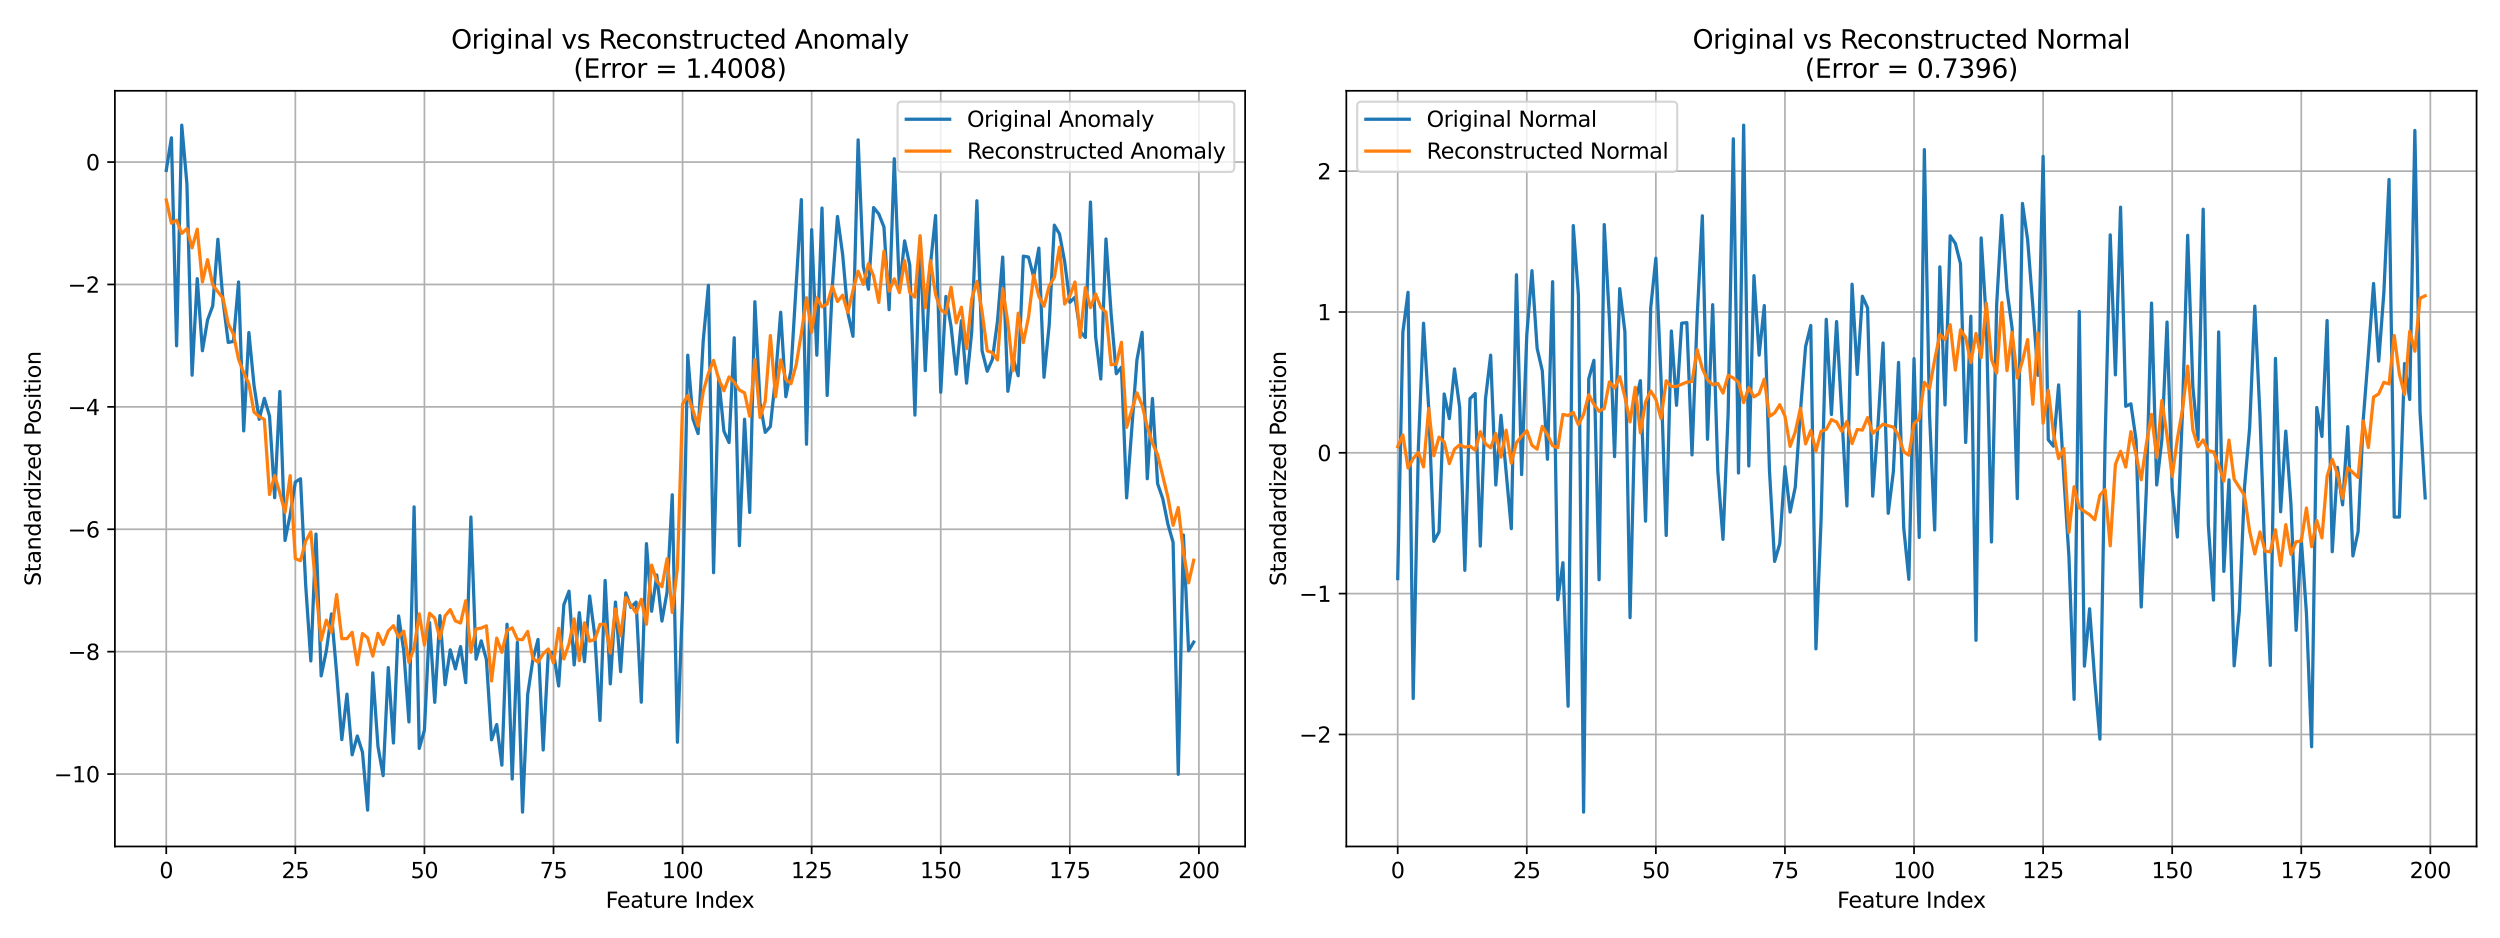 <?xml version="1.0" encoding="utf-8" standalone="no"?>
<!DOCTYPE svg PUBLIC "-//W3C//DTD SVG 1.1//EN"
  "http://www.w3.org/Graphics/SVG/1.1/DTD/svg11.dtd">
<svg xmlns:xlink="http://www.w3.org/1999/xlink" width="1152pt" height="432pt" viewBox="0 0 1152 432" xmlns="http://www.w3.org/2000/svg" version="1.1">
 <defs>
  <style type="text/css">*{stroke-linejoin: round; stroke-linecap: butt}</style>
 </defs>
 <g id="figure_1">
  <g id="patch_1">
   <path d="M 0 432 
L 1152 432 
L 1152 0 
L 0 0 
z
" style="fill: #ffffff"/>
  </g>
  <g id="axes_1">
   <g id="patch_2">
    <path d="M 52.94 390.04 
L 573.75 390.04 
L 573.75 41.856 
L 52.94 41.856 
z
" style="fill: #ffffff"/>
   </g>
   <g id="matplotlib.axis_1">
    <g id="xtick_1">
     <g id="line2d_1">
      <path d="M 76.613 390.04 
L 76.613 41.856 
" clip-path="url(#p66fc5c8a89)" style="fill: none; stroke: #b0b0b0; stroke-width: 0.8; stroke-linecap: square"/>
     </g>
     <g id="line2d_2">
      <defs>
       <path id="m7a950ebe7d" d="M 0 0 
L 0 3.5 
" style="stroke: #000000; stroke-width: 0.8"/>
      </defs>
      <g>
       <use xlink:href="#m7a950ebe7d" x="76.613" y="390.04" style="stroke: #000000; stroke-width: 0.8"/>
      </g>
     </g>
     <g id="text_1">
      <!-- 0 -->
      <g transform="translate(73.432 404.638) scale(0.1 -0.1)">
       <defs>
        <path id="DejaVuSans-30" d="M 2034 4250 
Q 1547 4250 1301 3770 
Q 1056 3291 1056 2328 
Q 1056 1369 1301 889 
Q 1547 409 2034 409 
Q 2525 409 2770 889 
Q 3016 1369 3016 2328 
Q 3016 3291 2770 3770 
Q 2525 4250 2034 4250 
z
M 2034 4750 
Q 2819 4750 3233 4129 
Q 3647 3509 3647 2328 
Q 3647 1150 3233 529 
Q 2819 -91 2034 -91 
Q 1250 -91 836 529 
Q 422 1150 422 2328 
Q 422 3509 836 4129 
Q 1250 4750 2034 4750 
z
" transform="scale(0.016)"/>
       </defs>
       <use xlink:href="#DejaVuSans-30"/>
      </g>
     </g>
    </g>
    <g id="xtick_2">
     <g id="line2d_3">
      <path d="M 136.094 390.04 
L 136.094 41.856 
" clip-path="url(#p66fc5c8a89)" style="fill: none; stroke: #b0b0b0; stroke-width: 0.8; stroke-linecap: square"/>
     </g>
     <g id="line2d_4">
      <g>
       <use xlink:href="#m7a950ebe7d" x="136.094" y="390.04" style="stroke: #000000; stroke-width: 0.8"/>
      </g>
     </g>
     <g id="text_2">
      <!-- 25 -->
      <g transform="translate(129.731 404.638) scale(0.1 -0.1)">
       <defs>
        <path id="DejaVuSans-32" d="M 1228 531 
L 3431 531 
L 3431 0 
L 469 0 
L 469 531 
Q 828 903 1448 1529 
Q 2069 2156 2228 2338 
Q 2531 2678 2651 2914 
Q 2772 3150 2772 3378 
Q 2772 3750 2511 3984 
Q 2250 4219 1831 4219 
Q 1534 4219 1204 4116 
Q 875 4013 500 3803 
L 500 4441 
Q 881 4594 1212 4672 
Q 1544 4750 1819 4750 
Q 2544 4750 2975 4387 
Q 3406 4025 3406 3419 
Q 3406 3131 3298 2873 
Q 3191 2616 2906 2266 
Q 2828 2175 2409 1742 
Q 1991 1309 1228 531 
z
" transform="scale(0.016)"/>
        <path id="DejaVuSans-35" d="M 691 4666 
L 3169 4666 
L 3169 4134 
L 1269 4134 
L 1269 2991 
Q 1406 3038 1543 3061 
Q 1681 3084 1819 3084 
Q 2600 3084 3056 2656 
Q 3513 2228 3513 1497 
Q 3513 744 3044 326 
Q 2575 -91 1722 -91 
Q 1428 -91 1123 -41 
Q 819 9 494 109 
L 494 744 
Q 775 591 1075 516 
Q 1375 441 1709 441 
Q 2250 441 2565 725 
Q 2881 1009 2881 1497 
Q 2881 1984 2565 2268 
Q 2250 2553 1709 2553 
Q 1456 2553 1204 2497 
Q 953 2441 691 2322 
L 691 4666 
z
" transform="scale(0.016)"/>
       </defs>
       <use xlink:href="#DejaVuSans-32"/>
       <use xlink:href="#DejaVuSans-35" x="63.623"/>
      </g>
     </g>
    </g>
    <g id="xtick_3">
     <g id="line2d_5">
      <path d="M 195.574 390.04 
L 195.574 41.856 
" clip-path="url(#p66fc5c8a89)" style="fill: none; stroke: #b0b0b0; stroke-width: 0.8; stroke-linecap: square"/>
     </g>
     <g id="line2d_6">
      <g>
       <use xlink:href="#m7a950ebe7d" x="195.574" y="390.04" style="stroke: #000000; stroke-width: 0.8"/>
      </g>
     </g>
     <g id="text_3">
      <!-- 50 -->
      <g transform="translate(189.211 404.638) scale(0.1 -0.1)">
       <use xlink:href="#DejaVuSans-35"/>
       <use xlink:href="#DejaVuSans-30" x="63.623"/>
      </g>
     </g>
    </g>
    <g id="xtick_4">
     <g id="line2d_7">
      <path d="M 255.054 390.04 
L 255.054 41.856 
" clip-path="url(#p66fc5c8a89)" style="fill: none; stroke: #b0b0b0; stroke-width: 0.8; stroke-linecap: square"/>
     </g>
     <g id="line2d_8">
      <g>
       <use xlink:href="#m7a950ebe7d" x="255.054" y="390.04" style="stroke: #000000; stroke-width: 0.8"/>
      </g>
     </g>
     <g id="text_4">
      <!-- 75 -->
      <g transform="translate(248.692 404.638) scale(0.1 -0.1)">
       <defs>
        <path id="DejaVuSans-37" d="M 525 4666 
L 3525 4666 
L 3525 4397 
L 1831 0 
L 1172 0 
L 2766 4134 
L 525 4134 
L 525 4666 
z
" transform="scale(0.016)"/>
       </defs>
       <use xlink:href="#DejaVuSans-37"/>
       <use xlink:href="#DejaVuSans-35" x="63.623"/>
      </g>
     </g>
    </g>
    <g id="xtick_5">
     <g id="line2d_9">
      <path d="M 314.535 390.04 
L 314.535 41.856 
" clip-path="url(#p66fc5c8a89)" style="fill: none; stroke: #b0b0b0; stroke-width: 0.8; stroke-linecap: square"/>
     </g>
     <g id="line2d_10">
      <g>
       <use xlink:href="#m7a950ebe7d" x="314.535" y="390.04" style="stroke: #000000; stroke-width: 0.8"/>
      </g>
     </g>
     <g id="text_5">
      <!-- 100 -->
      <g transform="translate(304.991 404.638) scale(0.1 -0.1)">
       <defs>
        <path id="DejaVuSans-31" d="M 794 531 
L 1825 531 
L 1825 4091 
L 703 3866 
L 703 4441 
L 1819 4666 
L 2450 4666 
L 2450 531 
L 3481 531 
L 3481 0 
L 794 0 
L 794 531 
z
" transform="scale(0.016)"/>
       </defs>
       <use xlink:href="#DejaVuSans-31"/>
       <use xlink:href="#DejaVuSans-30" x="63.623"/>
       <use xlink:href="#DejaVuSans-30" x="127.246"/>
      </g>
     </g>
    </g>
    <g id="xtick_6">
     <g id="line2d_11">
      <path d="M 374.015 390.04 
L 374.015 41.856 
" clip-path="url(#p66fc5c8a89)" style="fill: none; stroke: #b0b0b0; stroke-width: 0.8; stroke-linecap: square"/>
     </g>
     <g id="line2d_12">
      <g>
       <use xlink:href="#m7a950ebe7d" x="374.015" y="390.04" style="stroke: #000000; stroke-width: 0.8"/>
      </g>
     </g>
     <g id="text_6">
      <!-- 125 -->
      <g transform="translate(364.471 404.638) scale(0.1 -0.1)">
       <use xlink:href="#DejaVuSans-31"/>
       <use xlink:href="#DejaVuSans-32" x="63.623"/>
       <use xlink:href="#DejaVuSans-35" x="127.246"/>
      </g>
     </g>
    </g>
    <g id="xtick_7">
     <g id="line2d_13">
      <path d="M 433.495 390.04 
L 433.495 41.856 
" clip-path="url(#p66fc5c8a89)" style="fill: none; stroke: #b0b0b0; stroke-width: 0.8; stroke-linecap: square"/>
     </g>
     <g id="line2d_14">
      <g>
       <use xlink:href="#m7a950ebe7d" x="433.495" y="390.04" style="stroke: #000000; stroke-width: 0.8"/>
      </g>
     </g>
     <g id="text_7">
      <!-- 150 -->
      <g transform="translate(423.952 404.638) scale(0.1 -0.1)">
       <use xlink:href="#DejaVuSans-31"/>
       <use xlink:href="#DejaVuSans-35" x="63.623"/>
       <use xlink:href="#DejaVuSans-30" x="127.246"/>
      </g>
     </g>
    </g>
    <g id="xtick_8">
     <g id="line2d_15">
      <path d="M 492.976 390.04 
L 492.976 41.856 
" clip-path="url(#p66fc5c8a89)" style="fill: none; stroke: #b0b0b0; stroke-width: 0.8; stroke-linecap: square"/>
     </g>
     <g id="line2d_16">
      <g>
       <use xlink:href="#m7a950ebe7d" x="492.976" y="390.04" style="stroke: #000000; stroke-width: 0.8"/>
      </g>
     </g>
     <g id="text_8">
      <!-- 175 -->
      <g transform="translate(483.432 404.638) scale(0.1 -0.1)">
       <use xlink:href="#DejaVuSans-31"/>
       <use xlink:href="#DejaVuSans-37" x="63.623"/>
       <use xlink:href="#DejaVuSans-35" x="127.246"/>
      </g>
     </g>
    </g>
    <g id="xtick_9">
     <g id="line2d_17">
      <path d="M 552.456 390.04 
L 552.456 41.856 
" clip-path="url(#p66fc5c8a89)" style="fill: none; stroke: #b0b0b0; stroke-width: 0.8; stroke-linecap: square"/>
     </g>
     <g id="line2d_18">
      <g>
       <use xlink:href="#m7a950ebe7d" x="552.456" y="390.04" style="stroke: #000000; stroke-width: 0.8"/>
      </g>
     </g>
     <g id="text_9">
      <!-- 200 -->
      <g transform="translate(542.912 404.638) scale(0.1 -0.1)">
       <use xlink:href="#DejaVuSans-32"/>
       <use xlink:href="#DejaVuSans-30" x="63.623"/>
       <use xlink:href="#DejaVuSans-30" x="127.246"/>
      </g>
     </g>
    </g>
    <g id="text_10">
     <!-- Feature Index -->
     <g transform="translate(279.1 418.317) scale(0.1 -0.1)">
      <defs>
       <path id="DejaVuSans-46" d="M 628 4666 
L 3309 4666 
L 3309 4134 
L 1259 4134 
L 1259 2759 
L 3109 2759 
L 3109 2228 
L 1259 2228 
L 1259 0 
L 628 0 
L 628 4666 
z
" transform="scale(0.016)"/>
       <path id="DejaVuSans-65" d="M 3597 1894 
L 3597 1613 
L 953 1613 
Q 991 1019 1311 708 
Q 1631 397 2203 397 
Q 2534 397 2845 478 
Q 3156 559 3463 722 
L 3463 178 
Q 3153 47 2828 -22 
Q 2503 -91 2169 -91 
Q 1331 -91 842 396 
Q 353 884 353 1716 
Q 353 2575 817 3079 
Q 1281 3584 2069 3584 
Q 2775 3584 3186 3129 
Q 3597 2675 3597 1894 
z
M 3022 2063 
Q 3016 2534 2758 2815 
Q 2500 3097 2075 3097 
Q 1594 3097 1305 2825 
Q 1016 2553 972 2059 
L 3022 2063 
z
" transform="scale(0.016)"/>
       <path id="DejaVuSans-61" d="M 2194 1759 
Q 1497 1759 1228 1600 
Q 959 1441 959 1056 
Q 959 750 1161 570 
Q 1363 391 1709 391 
Q 2188 391 2477 730 
Q 2766 1069 2766 1631 
L 2766 1759 
L 2194 1759 
z
M 3341 1997 
L 3341 0 
L 2766 0 
L 2766 531 
Q 2569 213 2275 61 
Q 1981 -91 1556 -91 
Q 1019 -91 701 211 
Q 384 513 384 1019 
Q 384 1609 779 1909 
Q 1175 2209 1959 2209 
L 2766 2209 
L 2766 2266 
Q 2766 2663 2505 2880 
Q 2244 3097 1772 3097 
Q 1472 3097 1187 3025 
Q 903 2953 641 2809 
L 641 3341 
Q 956 3463 1253 3523 
Q 1550 3584 1831 3584 
Q 2591 3584 2966 3190 
Q 3341 2797 3341 1997 
z
" transform="scale(0.016)"/>
       <path id="DejaVuSans-74" d="M 1172 4494 
L 1172 3500 
L 2356 3500 
L 2356 3053 
L 1172 3053 
L 1172 1153 
Q 1172 725 1289 603 
Q 1406 481 1766 481 
L 2356 481 
L 2356 0 
L 1766 0 
Q 1100 0 847 248 
Q 594 497 594 1153 
L 594 3053 
L 172 3053 
L 172 3500 
L 594 3500 
L 594 4494 
L 1172 4494 
z
" transform="scale(0.016)"/>
       <path id="DejaVuSans-75" d="M 544 1381 
L 544 3500 
L 1119 3500 
L 1119 1403 
Q 1119 906 1312 657 
Q 1506 409 1894 409 
Q 2359 409 2629 706 
Q 2900 1003 2900 1516 
L 2900 3500 
L 3475 3500 
L 3475 0 
L 2900 0 
L 2900 538 
Q 2691 219 2414 64 
Q 2138 -91 1772 -91 
Q 1169 -91 856 284 
Q 544 659 544 1381 
z
M 1991 3584 
L 1991 3584 
z
" transform="scale(0.016)"/>
       <path id="DejaVuSans-72" d="M 2631 2963 
Q 2534 3019 2420 3045 
Q 2306 3072 2169 3072 
Q 1681 3072 1420 2755 
Q 1159 2438 1159 1844 
L 1159 0 
L 581 0 
L 581 3500 
L 1159 3500 
L 1159 2956 
Q 1341 3275 1631 3429 
Q 1922 3584 2338 3584 
Q 2397 3584 2469 3576 
Q 2541 3569 2628 3553 
L 2631 2963 
z
" transform="scale(0.016)"/>
       <path id="DejaVuSans-20" transform="scale(0.016)"/>
       <path id="DejaVuSans-49" d="M 628 4666 
L 1259 4666 
L 1259 0 
L 628 0 
L 628 4666 
z
" transform="scale(0.016)"/>
       <path id="DejaVuSans-6e" d="M 3513 2113 
L 3513 0 
L 2938 0 
L 2938 2094 
Q 2938 2591 2744 2837 
Q 2550 3084 2163 3084 
Q 1697 3084 1428 2787 
Q 1159 2491 1159 1978 
L 1159 0 
L 581 0 
L 581 3500 
L 1159 3500 
L 1159 2956 
Q 1366 3272 1645 3428 
Q 1925 3584 2291 3584 
Q 2894 3584 3203 3211 
Q 3513 2838 3513 2113 
z
" transform="scale(0.016)"/>
       <path id="DejaVuSans-64" d="M 2906 2969 
L 2906 4863 
L 3481 4863 
L 3481 0 
L 2906 0 
L 2906 525 
Q 2725 213 2448 61 
Q 2172 -91 1784 -91 
Q 1150 -91 751 415 
Q 353 922 353 1747 
Q 353 2572 751 3078 
Q 1150 3584 1784 3584 
Q 2172 3584 2448 3432 
Q 2725 3281 2906 2969 
z
M 947 1747 
Q 947 1113 1208 752 
Q 1469 391 1925 391 
Q 2381 391 2643 752 
Q 2906 1113 2906 1747 
Q 2906 2381 2643 2742 
Q 2381 3103 1925 3103 
Q 1469 3103 1208 2742 
Q 947 2381 947 1747 
z
" transform="scale(0.016)"/>
       <path id="DejaVuSans-78" d="M 3513 3500 
L 2247 1797 
L 3578 0 
L 2900 0 
L 1881 1375 
L 863 0 
L 184 0 
L 1544 1831 
L 300 3500 
L 978 3500 
L 1906 2253 
L 2834 3500 
L 3513 3500 
z
" transform="scale(0.016)"/>
      </defs>
      <use xlink:href="#DejaVuSans-46"/>
      <use xlink:href="#DejaVuSans-65" x="52.02"/>
      <use xlink:href="#DejaVuSans-61" x="113.543"/>
      <use xlink:href="#DejaVuSans-74" x="174.822"/>
      <use xlink:href="#DejaVuSans-75" x="214.031"/>
      <use xlink:href="#DejaVuSans-72" x="277.41"/>
      <use xlink:href="#DejaVuSans-65" x="316.273"/>
      <use xlink:href="#DejaVuSans-20" x="377.797"/>
      <use xlink:href="#DejaVuSans-49" x="409.584"/>
      <use xlink:href="#DejaVuSans-6e" x="439.076"/>
      <use xlink:href="#DejaVuSans-64" x="502.455"/>
      <use xlink:href="#DejaVuSans-65" x="565.932"/>
      <use xlink:href="#DejaVuSans-78" x="625.705"/>
     </g>
    </g>
   </g>
   <g id="matplotlib.axis_2">
    <g id="ytick_1">
     <g id="line2d_19">
      <path d="M 52.94 356.683 
L 573.75 356.683 
" clip-path="url(#p66fc5c8a89)" style="fill: none; stroke: #b0b0b0; stroke-width: 0.8; stroke-linecap: square"/>
     </g>
     <g id="line2d_20">
      <defs>
       <path id="mbcc2f56548" d="M 0 0 
L -3.5 0 
" style="stroke: #000000; stroke-width: 0.8"/>
      </defs>
      <g>
       <use xlink:href="#mbcc2f56548" x="52.94" y="356.683" style="stroke: #000000; stroke-width: 0.8"/>
      </g>
     </g>
     <g id="text_11">
      <!-- −10 -->
      <g transform="translate(24.835 360.482) scale(0.1 -0.1)">
       <defs>
        <path id="DejaVuSans-2212" d="M 678 2272 
L 4684 2272 
L 4684 1741 
L 678 1741 
L 678 2272 
z
" transform="scale(0.016)"/>
       </defs>
       <use xlink:href="#DejaVuSans-2212"/>
       <use xlink:href="#DejaVuSans-31" x="83.789"/>
       <use xlink:href="#DejaVuSans-30" x="147.412"/>
      </g>
     </g>
    </g>
    <g id="ytick_2">
     <g id="line2d_21">
      <path d="M 52.94 300.282 
L 573.75 300.282 
" clip-path="url(#p66fc5c8a89)" style="fill: none; stroke: #b0b0b0; stroke-width: 0.8; stroke-linecap: square"/>
     </g>
     <g id="line2d_22">
      <g>
       <use xlink:href="#mbcc2f56548" x="52.94" y="300.282" style="stroke: #000000; stroke-width: 0.8"/>
      </g>
     </g>
     <g id="text_12">
      <!-- −8 -->
      <g transform="translate(31.198 304.081) scale(0.1 -0.1)">
       <defs>
        <path id="DejaVuSans-38" d="M 2034 2216 
Q 1584 2216 1326 1975 
Q 1069 1734 1069 1313 
Q 1069 891 1326 650 
Q 1584 409 2034 409 
Q 2484 409 2743 651 
Q 3003 894 3003 1313 
Q 3003 1734 2745 1975 
Q 2488 2216 2034 2216 
z
M 1403 2484 
Q 997 2584 770 2862 
Q 544 3141 544 3541 
Q 544 4100 942 4425 
Q 1341 4750 2034 4750 
Q 2731 4750 3128 4425 
Q 3525 4100 3525 3541 
Q 3525 3141 3298 2862 
Q 3072 2584 2669 2484 
Q 3125 2378 3379 2068 
Q 3634 1759 3634 1313 
Q 3634 634 3220 271 
Q 2806 -91 2034 -91 
Q 1263 -91 848 271 
Q 434 634 434 1313 
Q 434 1759 690 2068 
Q 947 2378 1403 2484 
z
M 1172 3481 
Q 1172 3119 1398 2916 
Q 1625 2713 2034 2713 
Q 2441 2713 2670 2916 
Q 2900 3119 2900 3481 
Q 2900 3844 2670 4047 
Q 2441 4250 2034 4250 
Q 1625 4250 1398 4047 
Q 1172 3844 1172 3481 
z
" transform="scale(0.016)"/>
       </defs>
       <use xlink:href="#DejaVuSans-2212"/>
       <use xlink:href="#DejaVuSans-38" x="83.789"/>
      </g>
     </g>
    </g>
    <g id="ytick_3">
     <g id="line2d_23">
      <path d="M 52.94 243.881 
L 573.75 243.881 
" clip-path="url(#p66fc5c8a89)" style="fill: none; stroke: #b0b0b0; stroke-width: 0.8; stroke-linecap: square"/>
     </g>
     <g id="line2d_24">
      <g>
       <use xlink:href="#mbcc2f56548" x="52.94" y="243.881" style="stroke: #000000; stroke-width: 0.8"/>
      </g>
     </g>
     <g id="text_13">
      <!-- −6 -->
      <g transform="translate(31.198 247.68) scale(0.1 -0.1)">
       <defs>
        <path id="DejaVuSans-36" d="M 2113 2584 
Q 1688 2584 1439 2293 
Q 1191 2003 1191 1497 
Q 1191 994 1439 701 
Q 1688 409 2113 409 
Q 2538 409 2786 701 
Q 3034 994 3034 1497 
Q 3034 2003 2786 2293 
Q 2538 2584 2113 2584 
z
M 3366 4563 
L 3366 3988 
Q 3128 4100 2886 4159 
Q 2644 4219 2406 4219 
Q 1781 4219 1451 3797 
Q 1122 3375 1075 2522 
Q 1259 2794 1537 2939 
Q 1816 3084 2150 3084 
Q 2853 3084 3261 2657 
Q 3669 2231 3669 1497 
Q 3669 778 3244 343 
Q 2819 -91 2113 -91 
Q 1303 -91 875 529 
Q 447 1150 447 2328 
Q 447 3434 972 4092 
Q 1497 4750 2381 4750 
Q 2619 4750 2861 4703 
Q 3103 4656 3366 4563 
z
" transform="scale(0.016)"/>
       </defs>
       <use xlink:href="#DejaVuSans-2212"/>
       <use xlink:href="#DejaVuSans-36" x="83.789"/>
      </g>
     </g>
    </g>
    <g id="ytick_4">
     <g id="line2d_25">
      <path d="M 52.94 187.479 
L 573.75 187.479 
" clip-path="url(#p66fc5c8a89)" style="fill: none; stroke: #b0b0b0; stroke-width: 0.8; stroke-linecap: square"/>
     </g>
     <g id="line2d_26">
      <g>
       <use xlink:href="#mbcc2f56548" x="52.94" y="187.479" style="stroke: #000000; stroke-width: 0.8"/>
      </g>
     </g>
     <g id="text_14">
      <!-- −4 -->
      <g transform="translate(31.198 191.278) scale(0.1 -0.1)">
       <defs>
        <path id="DejaVuSans-34" d="M 2419 4116 
L 825 1625 
L 2419 1625 
L 2419 4116 
z
M 2253 4666 
L 3047 4666 
L 3047 1625 
L 3713 1625 
L 3713 1100 
L 3047 1100 
L 3047 0 
L 2419 0 
L 2419 1100 
L 313 1100 
L 313 1709 
L 2253 4666 
z
" transform="scale(0.016)"/>
       </defs>
       <use xlink:href="#DejaVuSans-2212"/>
       <use xlink:href="#DejaVuSans-34" x="83.789"/>
      </g>
     </g>
    </g>
    <g id="ytick_5">
     <g id="line2d_27">
      <path d="M 52.94 131.078 
L 573.75 131.078 
" clip-path="url(#p66fc5c8a89)" style="fill: none; stroke: #b0b0b0; stroke-width: 0.8; stroke-linecap: square"/>
     </g>
     <g id="line2d_28">
      <g>
       <use xlink:href="#mbcc2f56548" x="52.94" y="131.078" style="stroke: #000000; stroke-width: 0.8"/>
      </g>
     </g>
     <g id="text_15">
      <!-- −2 -->
      <g transform="translate(31.198 134.877) scale(0.1 -0.1)">
       <use xlink:href="#DejaVuSans-2212"/>
       <use xlink:href="#DejaVuSans-32" x="83.789"/>
      </g>
     </g>
    </g>
    <g id="ytick_6">
     <g id="line2d_29">
      <path d="M 52.94 74.676 
L 573.75 74.676 
" clip-path="url(#p66fc5c8a89)" style="fill: none; stroke: #b0b0b0; stroke-width: 0.8; stroke-linecap: square"/>
     </g>
     <g id="line2d_30">
      <g>
       <use xlink:href="#mbcc2f56548" x="52.94" y="74.676" style="stroke: #000000; stroke-width: 0.8"/>
      </g>
     </g>
     <g id="text_16">
      <!-- 0 -->
      <g transform="translate(39.578 78.476) scale(0.1 -0.1)">
       <use xlink:href="#DejaVuSans-30"/>
      </g>
     </g>
    </g>
    <g id="text_17">
     <!-- Standardized Position -->
     <g transform="translate(18.756 270.013) rotate(-90) scale(0.1 -0.1)">
      <defs>
       <path id="DejaVuSans-53" d="M 3425 4513 
L 3425 3897 
Q 3066 4069 2747 4153 
Q 2428 4238 2131 4238 
Q 1616 4238 1336 4038 
Q 1056 3838 1056 3469 
Q 1056 3159 1242 3001 
Q 1428 2844 1947 2747 
L 2328 2669 
Q 3034 2534 3370 2195 
Q 3706 1856 3706 1288 
Q 3706 609 3251 259 
Q 2797 -91 1919 -91 
Q 1588 -91 1214 -16 
Q 841 59 441 206 
L 441 856 
Q 825 641 1194 531 
Q 1563 422 1919 422 
Q 2459 422 2753 634 
Q 3047 847 3047 1241 
Q 3047 1584 2836 1778 
Q 2625 1972 2144 2069 
L 1759 2144 
Q 1053 2284 737 2584 
Q 422 2884 422 3419 
Q 422 4038 858 4394 
Q 1294 4750 2059 4750 
Q 2388 4750 2728 4690 
Q 3069 4631 3425 4513 
z
" transform="scale(0.016)"/>
       <path id="DejaVuSans-69" d="M 603 3500 
L 1178 3500 
L 1178 0 
L 603 0 
L 603 3500 
z
M 603 4863 
L 1178 4863 
L 1178 4134 
L 603 4134 
L 603 4863 
z
" transform="scale(0.016)"/>
       <path id="DejaVuSans-7a" d="M 353 3500 
L 3084 3500 
L 3084 2975 
L 922 459 
L 3084 459 
L 3084 0 
L 275 0 
L 275 525 
L 2438 3041 
L 353 3041 
L 353 3500 
z
" transform="scale(0.016)"/>
       <path id="DejaVuSans-50" d="M 1259 4147 
L 1259 2394 
L 2053 2394 
Q 2494 2394 2734 2622 
Q 2975 2850 2975 3272 
Q 2975 3691 2734 3919 
Q 2494 4147 2053 4147 
L 1259 4147 
z
M 628 4666 
L 2053 4666 
Q 2838 4666 3239 4311 
Q 3641 3956 3641 3272 
Q 3641 2581 3239 2228 
Q 2838 1875 2053 1875 
L 1259 1875 
L 1259 0 
L 628 0 
L 628 4666 
z
" transform="scale(0.016)"/>
       <path id="DejaVuSans-6f" d="M 1959 3097 
Q 1497 3097 1228 2736 
Q 959 2375 959 1747 
Q 959 1119 1226 758 
Q 1494 397 1959 397 
Q 2419 397 2687 759 
Q 2956 1122 2956 1747 
Q 2956 2369 2687 2733 
Q 2419 3097 1959 3097 
z
M 1959 3584 
Q 2709 3584 3137 3096 
Q 3566 2609 3566 1747 
Q 3566 888 3137 398 
Q 2709 -91 1959 -91 
Q 1206 -91 779 398 
Q 353 888 353 1747 
Q 353 2609 779 3096 
Q 1206 3584 1959 3584 
z
" transform="scale(0.016)"/>
       <path id="DejaVuSans-73" d="M 2834 3397 
L 2834 2853 
Q 2591 2978 2328 3040 
Q 2066 3103 1784 3103 
Q 1356 3103 1142 2972 
Q 928 2841 928 2578 
Q 928 2378 1081 2264 
Q 1234 2150 1697 2047 
L 1894 2003 
Q 2506 1872 2764 1633 
Q 3022 1394 3022 966 
Q 3022 478 2636 193 
Q 2250 -91 1575 -91 
Q 1294 -91 989 -36 
Q 684 19 347 128 
L 347 722 
Q 666 556 975 473 
Q 1284 391 1588 391 
Q 1994 391 2212 530 
Q 2431 669 2431 922 
Q 2431 1156 2273 1281 
Q 2116 1406 1581 1522 
L 1381 1569 
Q 847 1681 609 1914 
Q 372 2147 372 2553 
Q 372 3047 722 3315 
Q 1072 3584 1716 3584 
Q 2034 3584 2315 3537 
Q 2597 3491 2834 3397 
z
" transform="scale(0.016)"/>
      </defs>
      <use xlink:href="#DejaVuSans-53"/>
      <use xlink:href="#DejaVuSans-74" x="63.477"/>
      <use xlink:href="#DejaVuSans-61" x="102.686"/>
      <use xlink:href="#DejaVuSans-6e" x="163.965"/>
      <use xlink:href="#DejaVuSans-64" x="227.344"/>
      <use xlink:href="#DejaVuSans-61" x="290.82"/>
      <use xlink:href="#DejaVuSans-72" x="352.1"/>
      <use xlink:href="#DejaVuSans-64" x="391.463"/>
      <use xlink:href="#DejaVuSans-69" x="454.939"/>
      <use xlink:href="#DejaVuSans-7a" x="482.723"/>
      <use xlink:href="#DejaVuSans-65" x="535.213"/>
      <use xlink:href="#DejaVuSans-64" x="596.736"/>
      <use xlink:href="#DejaVuSans-20" x="660.213"/>
      <use xlink:href="#DejaVuSans-50" x="692"/>
      <use xlink:href="#DejaVuSans-6f" x="748.678"/>
      <use xlink:href="#DejaVuSans-73" x="809.859"/>
      <use xlink:href="#DejaVuSans-69" x="861.959"/>
      <use xlink:href="#DejaVuSans-74" x="889.742"/>
      <use xlink:href="#DejaVuSans-69" x="928.951"/>
      <use xlink:href="#DejaVuSans-6f" x="956.734"/>
      <use xlink:href="#DejaVuSans-6e" x="1017.916"/>
     </g>
    </g>
   </g>
   <g id="line2d_31">
    <path d="M 76.613 78.52 
L 78.992 63.511 
L 81.372 159.33 
L 83.751 57.683 
L 86.13 84.734 
L 88.509 172.884 
L 90.888 128.413 
L 93.268 161.621 
L 95.647 147.412 
L 98.026 140.951 
L 100.405 110.257 
L 102.785 138.804 
L 105.164 157.782 
L 107.543 157.325 
L 109.922 129.933 
L 112.301 198.56 
L 114.681 153.249 
L 117.06 177.618 
L 119.439 193.206 
L 121.818 183.569 
L 124.197 191.704 
L 126.577 229.341 
L 128.956 180.413 
L 131.335 249.051 
L 133.714 237.113 
L 136.094 222.113 
L 138.473 220.611 
L 140.852 269.519 
L 143.231 304.567 
L 145.61 246.107 
L 147.99 311.449 
L 150.369 299.952 
L 152.748 282.888 
L 155.127 310.341 
L 157.506 340.817 
L 159.886 319.854 
L 162.265 347.818 
L 164.644 339.149 
L 167.023 346.6 
L 169.403 373.318 
L 171.782 310.045 
L 174.161 343.917 
L 176.54 357.423 
L 178.919 307.609 
L 181.299 342.371 
L 183.678 283.816 
L 186.057 299.945 
L 188.436 332.668 
L 190.815 233.571 
L 193.195 344.87 
L 195.574 336.445 
L 197.953 286.887 
L 200.332 323.64 
L 202.712 283.684 
L 205.091 315.52 
L 207.47 299.44 
L 209.849 308.212 
L 212.228 297.944 
L 214.608 314.568 
L 216.987 238.248 
L 219.366 303.744 
L 221.745 295.304 
L 224.124 303.815 
L 226.504 340.904 
L 228.883 333.886 
L 231.262 352.577 
L 233.641 287.659 
L 236.021 358.96 
L 238.4 295.992 
L 240.779 374.213 
L 243.158 320.005 
L 245.537 304.025 
L 247.917 294.664 
L 250.296 345.612 
L 252.675 300.49 
L 255.054 300.657 
L 257.433 316.099 
L 259.813 278.701 
L 262.192 272.418 
L 264.571 306.388 
L 266.95 282.323 
L 269.33 304.907 
L 271.709 274.628 
L 274.088 292.959 
L 276.467 331.966 
L 278.846 267.473 
L 281.226 315.11 
L 283.605 277.427 
L 285.984 309.508 
L 288.363 273.202 
L 290.742 279.89 
L 293.122 277.426 
L 295.501 323.563 
L 297.88 250.523 
L 300.259 281.664 
L 302.639 264.968 
L 305.018 286.192 
L 307.397 272.751 
L 309.776 228.002 
L 312.155 342.03 
L 314.535 276.458 
L 316.914 163.675 
L 319.293 192.973 
L 321.672 199.782 
L 324.051 156.929 
L 326.431 131.471 
L 328.81 263.884 
L 331.189 174.213 
L 333.568 198.683 
L 335.948 203.928 
L 338.327 155.645 
L 340.706 251.448 
L 343.085 193.191 
L 345.464 236.132 
L 347.844 139.04 
L 350.223 185.71 
L 352.602 199.233 
L 354.981 196.552 
L 357.36 173.96 
L 359.74 143.89 
L 362.119 182.804 
L 364.498 170.516 
L 369.257 91.984 
L 371.636 204.7 
L 374.015 105.836 
L 376.394 163.682 
L 378.773 95.868 
L 381.153 182.225 
L 383.532 132.099 
L 385.911 99.754 
L 388.29 117.302 
L 390.669 144.143 
L 393.049 154.975 
L 395.428 64.459 
L 397.807 122.797 
L 400.186 133.287 
L 402.566 95.644 
L 404.945 98.6 
L 407.324 104.627 
L 409.703 142.706 
L 412.082 73.135 
L 414.462 133.572 
L 416.841 110.992 
L 419.22 122.201 
L 421.599 191.266 
L 423.978 109.734 
L 426.358 170.79 
L 428.737 122.06 
L 431.116 99.341 
L 433.495 180.741 
L 435.875 136.598 
L 438.254 150.445 
L 440.633 172.42 
L 443.012 147.754 
L 445.391 176.541 
L 447.771 152.797 
L 450.15 92.513 
L 452.529 161.574 
L 454.908 171.072 
L 457.287 165.623 
L 459.667 147.814 
L 462.046 118.461 
L 464.425 180.305 
L 466.804 165.069 
L 469.184 173.148 
L 471.563 118.025 
L 473.942 118.458 
L 476.321 127.651 
L 478.7 114.327 
L 481.08 173.842 
L 483.459 149.887 
L 485.838 103.757 
L 488.217 107.806 
L 490.596 120.541 
L 492.976 139.305 
L 495.355 136.963 
L 497.734 152.707 
L 500.113 155.491 
L 502.493 93.12 
L 504.872 155.223 
L 507.251 174.651 
L 509.63 110.122 
L 512.009 144.64 
L 514.389 172.217 
L 516.768 169.186 
L 519.147 229.421 
L 523.905 165.787 
L 526.285 153.131 
L 528.664 220.6 
L 531.043 183.626 
L 533.422 222.85 
L 535.802 229.793 
L 538.181 241.569 
L 540.56 249.912 
L 542.939 356.796 
L 545.318 246.534 
L 547.698 299.831 
L 550.077 295.874 
L 550.077 295.874 
" clip-path="url(#p66fc5c8a89)" style="fill: none; stroke: #1f77b4; stroke-width: 1.5; stroke-linecap: square"/>
   </g>
   <g id="line2d_32">
    <path d="M 76.613 92.161 
L 78.992 102.841 
L 81.372 101.464 
L 83.751 107.559 
L 86.13 105.348 
L 88.509 114.197 
L 90.888 105.606 
L 93.268 129.915 
L 95.647 119.654 
L 98.026 131.262 
L 100.405 134.481 
L 102.785 137.475 
L 105.164 149.181 
L 107.543 153.958 
L 109.922 165.571 
L 112.301 171.796 
L 114.681 176.896 
L 117.06 189.9 
L 119.439 191.987 
L 121.818 193.28 
L 124.197 227.838 
L 126.577 219.08 
L 128.956 227.214 
L 131.335 236.095 
L 133.714 219.196 
L 136.094 257.427 
L 138.473 258.354 
L 140.852 249.364 
L 143.231 245.086 
L 145.61 271.87 
L 147.99 295.053 
L 150.369 285.774 
L 152.748 291.342 
L 155.127 273.979 
L 157.506 294.309 
L 159.886 294.281 
L 162.265 291.367 
L 164.644 306.308 
L 167.023 291.932 
L 169.403 293.898 
L 171.782 302.343 
L 174.161 291.823 
L 176.54 296.977 
L 178.919 290.75 
L 181.299 288.313 
L 183.678 293.611 
L 186.057 290.867 
L 188.436 305.24 
L 190.815 298.47 
L 193.195 282.862 
L 195.574 297.216 
L 197.953 282.589 
L 200.332 284.868 
L 202.712 294.358 
L 205.091 283.818 
L 207.47 280.903 
L 209.849 286.106 
L 212.228 287.099 
L 214.608 276.83 
L 216.987 300.547 
L 219.366 289.787 
L 221.745 289.444 
L 224.124 288.377 
L 226.504 313.777 
L 228.883 294.014 
L 231.262 300.594 
L 233.641 290.563 
L 236.021 289.292 
L 238.4 294.631 
L 240.779 294.753 
L 243.158 290.942 
L 245.537 303.306 
L 247.917 305.134 
L 250.296 301.258 
L 252.675 299.062 
L 255.054 305.529 
L 257.433 289.575 
L 259.813 303.666 
L 262.192 296.651 
L 264.571 285.19 
L 266.95 304.408 
L 269.33 286.99 
L 271.709 295.455 
L 274.088 294.683 
L 276.467 287.734 
L 278.846 287.661 
L 281.226 301.012 
L 283.605 280.636 
L 285.984 292.995 
L 288.363 275.371 
L 293.122 282.418 
L 295.501 276.16 
L 297.88 287.664 
L 300.259 260.378 
L 302.639 267.721 
L 305.018 270.357 
L 307.397 257.419 
L 309.776 282.206 
L 312.155 261.509 
L 314.535 186.186 
L 316.914 182.293 
L 319.293 188.966 
L 321.672 196.379 
L 324.051 180.385 
L 326.431 172.07 
L 328.81 166.07 
L 331.189 174.717 
L 333.568 180.06 
L 335.948 173.687 
L 338.327 176.147 
L 340.706 179.756 
L 343.085 180.995 
L 345.464 191.788 
L 347.844 165.633 
L 350.223 192.369 
L 352.602 185 
L 354.981 154.634 
L 357.36 182.831 
L 359.74 165.795 
L 362.119 174.753 
L 364.498 176.781 
L 366.877 168.114 
L 369.257 153.662 
L 371.636 137.19 
L 374.015 153.086 
L 376.394 137.2 
L 378.773 141.407 
L 381.153 140.112 
L 383.532 131.965 
L 385.911 138.948 
L 388.29 136.006 
L 390.669 144.009 
L 393.049 133.946 
L 395.428 124.961 
L 397.807 131.043 
L 400.186 121.514 
L 402.566 127.236 
L 404.945 139.392 
L 407.324 115.76 
L 409.703 134.191 
L 412.082 128.504 
L 414.462 134.826 
L 416.841 120.065 
L 419.22 134.81 
L 421.599 136.944 
L 423.978 108.612 
L 426.358 141.839 
L 428.737 120.01 
L 431.116 135.87 
L 433.495 142.701 
L 435.875 144.346 
L 438.254 132.37 
L 440.633 148.761 
L 443.012 141.561 
L 445.391 160.707 
L 447.771 137.742 
L 450.15 129.654 
L 452.529 143.605 
L 454.908 161.674 
L 457.287 162.493 
L 459.667 165.886 
L 462.046 133.023 
L 464.425 148.739 
L 466.804 170.817 
L 469.184 144.334 
L 471.563 157.836 
L 473.942 146.096 
L 476.321 126.791 
L 478.7 136.525 
L 481.08 141.122 
L 483.459 131.806 
L 485.838 127.75 
L 488.217 113.844 
L 490.596 140.101 
L 492.976 136.38 
L 495.355 129.936 
L 497.734 155.441 
L 500.113 132.502 
L 502.493 141.764 
L 504.872 135.45 
L 507.251 141.634 
L 509.63 143.872 
L 512.009 168.093 
L 514.389 167.753 
L 516.768 157.717 
L 519.147 196.919 
L 523.905 181.018 
L 526.285 186.702 
L 528.664 196.587 
L 531.043 204.184 
L 533.422 209.499 
L 538.181 229.123 
L 540.56 242.058 
L 542.939 233.852 
L 545.318 254.449 
L 547.698 268.572 
L 550.077 258.148 
L 550.077 258.148 
" clip-path="url(#p66fc5c8a89)" style="fill: none; stroke: #ff7f0e; stroke-width: 1.5; stroke-linecap: square"/>
   </g>
   <g id="patch_3">
    <path d="M 52.94 390.04 
L 52.94 41.856 
" style="fill: none; stroke: #000000; stroke-width: 0.8; stroke-linejoin: miter; stroke-linecap: square"/>
   </g>
   <g id="patch_4">
    <path d="M 573.75 390.04 
L 573.75 41.856 
" style="fill: none; stroke: #000000; stroke-width: 0.8; stroke-linejoin: miter; stroke-linecap: square"/>
   </g>
   <g id="patch_5">
    <path d="M 52.94 390.04 
L 573.75 390.04 
" style="fill: none; stroke: #000000; stroke-width: 0.8; stroke-linejoin: miter; stroke-linecap: square"/>
   </g>
   <g id="patch_6">
    <path d="M 52.94 41.856 
L 573.75 41.856 
" style="fill: none; stroke: #000000; stroke-width: 0.8; stroke-linejoin: miter; stroke-linecap: square"/>
   </g>
   <g id="text_18">
    <!-- Original vs Reconstructed Anomaly -->
    <g transform="translate(207.888 22.419) scale(0.12 -0.12)">
     <defs>
      <path id="DejaVuSans-4f" d="M 2522 4238 
Q 1834 4238 1429 3725 
Q 1025 3213 1025 2328 
Q 1025 1447 1429 934 
Q 1834 422 2522 422 
Q 3209 422 3611 934 
Q 4013 1447 4013 2328 
Q 4013 3213 3611 3725 
Q 3209 4238 2522 4238 
z
M 2522 4750 
Q 3503 4750 4090 4092 
Q 4678 3434 4678 2328 
Q 4678 1225 4090 567 
Q 3503 -91 2522 -91 
Q 1538 -91 948 565 
Q 359 1222 359 2328 
Q 359 3434 948 4092 
Q 1538 4750 2522 4750 
z
" transform="scale(0.016)"/>
      <path id="DejaVuSans-67" d="M 2906 1791 
Q 2906 2416 2648 2759 
Q 2391 3103 1925 3103 
Q 1463 3103 1205 2759 
Q 947 2416 947 1791 
Q 947 1169 1205 825 
Q 1463 481 1925 481 
Q 2391 481 2648 825 
Q 2906 1169 2906 1791 
z
M 3481 434 
Q 3481 -459 3084 -895 
Q 2688 -1331 1869 -1331 
Q 1566 -1331 1297 -1286 
Q 1028 -1241 775 -1147 
L 775 -588 
Q 1028 -725 1275 -790 
Q 1522 -856 1778 -856 
Q 2344 -856 2625 -561 
Q 2906 -266 2906 331 
L 2906 616 
Q 2728 306 2450 153 
Q 2172 0 1784 0 
Q 1141 0 747 490 
Q 353 981 353 1791 
Q 353 2603 747 3093 
Q 1141 3584 1784 3584 
Q 2172 3584 2450 3431 
Q 2728 3278 2906 2969 
L 2906 3500 
L 3481 3500 
L 3481 434 
z
" transform="scale(0.016)"/>
      <path id="DejaVuSans-6c" d="M 603 4863 
L 1178 4863 
L 1178 0 
L 603 0 
L 603 4863 
z
" transform="scale(0.016)"/>
      <path id="DejaVuSans-76" d="M 191 3500 
L 800 3500 
L 1894 563 
L 2988 3500 
L 3597 3500 
L 2284 0 
L 1503 0 
L 191 3500 
z
" transform="scale(0.016)"/>
      <path id="DejaVuSans-52" d="M 2841 2188 
Q 3044 2119 3236 1894 
Q 3428 1669 3622 1275 
L 4263 0 
L 3584 0 
L 2988 1197 
Q 2756 1666 2539 1819 
Q 2322 1972 1947 1972 
L 1259 1972 
L 1259 0 
L 628 0 
L 628 4666 
L 2053 4666 
Q 2853 4666 3247 4331 
Q 3641 3997 3641 3322 
Q 3641 2881 3436 2590 
Q 3231 2300 2841 2188 
z
M 1259 4147 
L 1259 2491 
L 2053 2491 
Q 2509 2491 2742 2702 
Q 2975 2913 2975 3322 
Q 2975 3731 2742 3939 
Q 2509 4147 2053 4147 
L 1259 4147 
z
" transform="scale(0.016)"/>
      <path id="DejaVuSans-63" d="M 3122 3366 
L 3122 2828 
Q 2878 2963 2633 3030 
Q 2388 3097 2138 3097 
Q 1578 3097 1268 2742 
Q 959 2388 959 1747 
Q 959 1106 1268 751 
Q 1578 397 2138 397 
Q 2388 397 2633 464 
Q 2878 531 3122 666 
L 3122 134 
Q 2881 22 2623 -34 
Q 2366 -91 2075 -91 
Q 1284 -91 818 406 
Q 353 903 353 1747 
Q 353 2603 823 3093 
Q 1294 3584 2113 3584 
Q 2378 3584 2631 3529 
Q 2884 3475 3122 3366 
z
" transform="scale(0.016)"/>
      <path id="DejaVuSans-41" d="M 2188 4044 
L 1331 1722 
L 3047 1722 
L 2188 4044 
z
M 1831 4666 
L 2547 4666 
L 4325 0 
L 3669 0 
L 3244 1197 
L 1141 1197 
L 716 0 
L 50 0 
L 1831 4666 
z
" transform="scale(0.016)"/>
      <path id="DejaVuSans-6d" d="M 3328 2828 
Q 3544 3216 3844 3400 
Q 4144 3584 4550 3584 
Q 5097 3584 5394 3201 
Q 5691 2819 5691 2113 
L 5691 0 
L 5113 0 
L 5113 2094 
Q 5113 2597 4934 2840 
Q 4756 3084 4391 3084 
Q 3944 3084 3684 2787 
Q 3425 2491 3425 1978 
L 3425 0 
L 2847 0 
L 2847 2094 
Q 2847 2600 2669 2842 
Q 2491 3084 2119 3084 
Q 1678 3084 1418 2786 
Q 1159 2488 1159 1978 
L 1159 0 
L 581 0 
L 581 3500 
L 1159 3500 
L 1159 2956 
Q 1356 3278 1631 3431 
Q 1906 3584 2284 3584 
Q 2666 3584 2933 3390 
Q 3200 3197 3328 2828 
z
" transform="scale(0.016)"/>
      <path id="DejaVuSans-79" d="M 2059 -325 
Q 1816 -950 1584 -1140 
Q 1353 -1331 966 -1331 
L 506 -1331 
L 506 -850 
L 844 -850 
Q 1081 -850 1212 -737 
Q 1344 -625 1503 -206 
L 1606 56 
L 191 3500 
L 800 3500 
L 1894 763 
L 2988 3500 
L 3597 3500 
L 2059 -325 
z
" transform="scale(0.016)"/>
     </defs>
     <use xlink:href="#DejaVuSans-4f"/>
     <use xlink:href="#DejaVuSans-72" x="78.711"/>
     <use xlink:href="#DejaVuSans-69" x="119.824"/>
     <use xlink:href="#DejaVuSans-67" x="147.607"/>
     <use xlink:href="#DejaVuSans-69" x="211.084"/>
     <use xlink:href="#DejaVuSans-6e" x="238.867"/>
     <use xlink:href="#DejaVuSans-61" x="302.246"/>
     <use xlink:href="#DejaVuSans-6c" x="363.525"/>
     <use xlink:href="#DejaVuSans-20" x="391.309"/>
     <use xlink:href="#DejaVuSans-76" x="423.096"/>
     <use xlink:href="#DejaVuSans-73" x="482.275"/>
     <use xlink:href="#DejaVuSans-20" x="534.375"/>
     <use xlink:href="#DejaVuSans-52" x="566.162"/>
     <use xlink:href="#DejaVuSans-65" x="631.145"/>
     <use xlink:href="#DejaVuSans-63" x="692.668"/>
     <use xlink:href="#DejaVuSans-6f" x="747.648"/>
     <use xlink:href="#DejaVuSans-6e" x="808.83"/>
     <use xlink:href="#DejaVuSans-73" x="872.209"/>
     <use xlink:href="#DejaVuSans-74" x="924.309"/>
     <use xlink:href="#DejaVuSans-72" x="963.518"/>
     <use xlink:href="#DejaVuSans-75" x="1004.631"/>
     <use xlink:href="#DejaVuSans-63" x="1068.01"/>
     <use xlink:href="#DejaVuSans-74" x="1122.99"/>
     <use xlink:href="#DejaVuSans-65" x="1162.199"/>
     <use xlink:href="#DejaVuSans-64" x="1223.723"/>
     <use xlink:href="#DejaVuSans-20" x="1287.199"/>
     <use xlink:href="#DejaVuSans-41" x="1318.986"/>
     <use xlink:href="#DejaVuSans-6e" x="1387.395"/>
     <use xlink:href="#DejaVuSans-6f" x="1450.773"/>
     <use xlink:href="#DejaVuSans-6d" x="1511.955"/>
     <use xlink:href="#DejaVuSans-61" x="1609.367"/>
     <use xlink:href="#DejaVuSans-6c" x="1670.646"/>
     <use xlink:href="#DejaVuSans-79" x="1698.43"/>
    </g>
    <!-- (Error = 1.4008) -->
    <g transform="translate(264.205 35.856) scale(0.12 -0.12)">
     <defs>
      <path id="DejaVuSans-28" d="M 1984 4856 
Q 1566 4138 1362 3434 
Q 1159 2731 1159 2009 
Q 1159 1288 1364 580 
Q 1569 -128 1984 -844 
L 1484 -844 
Q 1016 -109 783 600 
Q 550 1309 550 2009 
Q 550 2706 781 3412 
Q 1013 4119 1484 4856 
L 1984 4856 
z
" transform="scale(0.016)"/>
      <path id="DejaVuSans-45" d="M 628 4666 
L 3578 4666 
L 3578 4134 
L 1259 4134 
L 1259 2753 
L 3481 2753 
L 3481 2222 
L 1259 2222 
L 1259 531 
L 3634 531 
L 3634 0 
L 628 0 
L 628 4666 
z
" transform="scale(0.016)"/>
      <path id="DejaVuSans-3d" d="M 678 2906 
L 4684 2906 
L 4684 2381 
L 678 2381 
L 678 2906 
z
M 678 1631 
L 4684 1631 
L 4684 1100 
L 678 1100 
L 678 1631 
z
" transform="scale(0.016)"/>
      <path id="DejaVuSans-2e" d="M 684 794 
L 1344 794 
L 1344 0 
L 684 0 
L 684 794 
z
" transform="scale(0.016)"/>
      <path id="DejaVuSans-29" d="M 513 4856 
L 1013 4856 
Q 1481 4119 1714 3412 
Q 1947 2706 1947 2009 
Q 1947 1309 1714 600 
Q 1481 -109 1013 -844 
L 513 -844 
Q 928 -128 1133 580 
Q 1338 1288 1338 2009 
Q 1338 2731 1133 3434 
Q 928 4138 513 4856 
z
" transform="scale(0.016)"/>
     </defs>
     <use xlink:href="#DejaVuSans-28"/>
     <use xlink:href="#DejaVuSans-45" x="39.014"/>
     <use xlink:href="#DejaVuSans-72" x="102.197"/>
     <use xlink:href="#DejaVuSans-72" x="141.561"/>
     <use xlink:href="#DejaVuSans-6f" x="180.424"/>
     <use xlink:href="#DejaVuSans-72" x="241.605"/>
     <use xlink:href="#DejaVuSans-20" x="282.719"/>
     <use xlink:href="#DejaVuSans-3d" x="314.506"/>
     <use xlink:href="#DejaVuSans-20" x="398.295"/>
     <use xlink:href="#DejaVuSans-31" x="430.082"/>
     <use xlink:href="#DejaVuSans-2e" x="493.705"/>
     <use xlink:href="#DejaVuSans-34" x="525.492"/>
     <use xlink:href="#DejaVuSans-30" x="589.115"/>
     <use xlink:href="#DejaVuSans-30" x="652.738"/>
     <use xlink:href="#DejaVuSans-38" x="716.361"/>
     <use xlink:href="#DejaVuSans-29" x="779.984"/>
    </g>
   </g>
   <g id="legend_1">
    <g id="patch_7">
     <path d="M 415.605 79.212 
L 566.75 79.212 
Q 568.75 79.212 568.75 77.212 
L 568.75 48.856 
Q 568.75 46.856 566.75 46.856 
L 415.605 46.856 
Q 413.605 46.856 413.605 48.856 
L 413.605 77.212 
Q 413.605 79.212 415.605 79.212 
z
" style="fill: #ffffff; opacity: 0.8; stroke: #cccccc; stroke-linejoin: miter"/>
    </g>
    <g id="line2d_33">
     <path d="M 417.605 54.954 
L 427.605 54.954 
L 437.605 54.954 
" style="fill: none; stroke: #1f77b4; stroke-width: 1.5; stroke-linecap: square"/>
    </g>
    <g id="text_19">
     <!-- Original Anomaly -->
     <g transform="translate(445.605 58.454) scale(0.1 -0.1)">
      <use xlink:href="#DejaVuSans-4f"/>
      <use xlink:href="#DejaVuSans-72" x="78.711"/>
      <use xlink:href="#DejaVuSans-69" x="119.824"/>
      <use xlink:href="#DejaVuSans-67" x="147.607"/>
      <use xlink:href="#DejaVuSans-69" x="211.084"/>
      <use xlink:href="#DejaVuSans-6e" x="238.867"/>
      <use xlink:href="#DejaVuSans-61" x="302.246"/>
      <use xlink:href="#DejaVuSans-6c" x="363.525"/>
      <use xlink:href="#DejaVuSans-20" x="391.309"/>
      <use xlink:href="#DejaVuSans-41" x="423.096"/>
      <use xlink:href="#DejaVuSans-6e" x="491.504"/>
      <use xlink:href="#DejaVuSans-6f" x="554.883"/>
      <use xlink:href="#DejaVuSans-6d" x="616.064"/>
      <use xlink:href="#DejaVuSans-61" x="713.477"/>
      <use xlink:href="#DejaVuSans-6c" x="774.756"/>
      <use xlink:href="#DejaVuSans-79" x="802.539"/>
     </g>
    </g>
    <g id="line2d_34">
     <path d="M 417.605 69.633 
L 427.605 69.633 
L 437.605 69.633 
" style="fill: none; stroke: #ff7f0e; stroke-width: 1.5; stroke-linecap: square"/>
    </g>
    <g id="text_20">
     <!-- Reconstructed Anomaly -->
     <g transform="translate(445.605 73.133) scale(0.1 -0.1)">
      <use xlink:href="#DejaVuSans-52"/>
      <use xlink:href="#DejaVuSans-65" x="64.982"/>
      <use xlink:href="#DejaVuSans-63" x="126.506"/>
      <use xlink:href="#DejaVuSans-6f" x="181.486"/>
      <use xlink:href="#DejaVuSans-6e" x="242.668"/>
      <use xlink:href="#DejaVuSans-73" x="306.047"/>
      <use xlink:href="#DejaVuSans-74" x="358.146"/>
      <use xlink:href="#DejaVuSans-72" x="397.355"/>
      <use xlink:href="#DejaVuSans-75" x="438.469"/>
      <use xlink:href="#DejaVuSans-63" x="501.848"/>
      <use xlink:href="#DejaVuSans-74" x="556.828"/>
      <use xlink:href="#DejaVuSans-65" x="596.037"/>
      <use xlink:href="#DejaVuSans-64" x="657.561"/>
      <use xlink:href="#DejaVuSans-20" x="721.037"/>
      <use xlink:href="#DejaVuSans-41" x="752.824"/>
      <use xlink:href="#DejaVuSans-6e" x="821.232"/>
      <use xlink:href="#DejaVuSans-6f" x="884.611"/>
      <use xlink:href="#DejaVuSans-6d" x="945.793"/>
      <use xlink:href="#DejaVuSans-61" x="1043.205"/>
      <use xlink:href="#DejaVuSans-6c" x="1104.484"/>
      <use xlink:href="#DejaVuSans-79" x="1132.268"/>
     </g>
    </g>
   </g>
  </g>
  <g id="axes_2">
   <g id="patch_8">
    <path d="M 620.39 390.04 
L 1141.2 390.04 
L 1141.2 41.856 
L 620.39 41.856 
z
" style="fill: #ffffff"/>
   </g>
   <g id="matplotlib.axis_3">
    <g id="xtick_10">
     <g id="line2d_35">
      <path d="M 644.063 390.04 
L 644.063 41.856 
" clip-path="url(#p80b29c5a0f)" style="fill: none; stroke: #b0b0b0; stroke-width: 0.8; stroke-linecap: square"/>
     </g>
     <g id="line2d_36">
      <g>
       <use xlink:href="#m7a950ebe7d" x="644.063" y="390.04" style="stroke: #000000; stroke-width: 0.8"/>
      </g>
     </g>
     <g id="text_21">
      <!-- 0 -->
      <g transform="translate(640.882 404.638) scale(0.1 -0.1)">
       <use xlink:href="#DejaVuSans-30"/>
      </g>
     </g>
    </g>
    <g id="xtick_11">
     <g id="line2d_37">
      <path d="M 703.544 390.04 
L 703.544 41.856 
" clip-path="url(#p80b29c5a0f)" style="fill: none; stroke: #b0b0b0; stroke-width: 0.8; stroke-linecap: square"/>
     </g>
     <g id="line2d_38">
      <g>
       <use xlink:href="#m7a950ebe7d" x="703.544" y="390.04" style="stroke: #000000; stroke-width: 0.8"/>
      </g>
     </g>
     <g id="text_22">
      <!-- 25 -->
      <g transform="translate(697.181 404.638) scale(0.1 -0.1)">
       <use xlink:href="#DejaVuSans-32"/>
       <use xlink:href="#DejaVuSans-35" x="63.623"/>
      </g>
     </g>
    </g>
    <g id="xtick_12">
     <g id="line2d_39">
      <path d="M 763.024 390.04 
L 763.024 41.856 
" clip-path="url(#p80b29c5a0f)" style="fill: none; stroke: #b0b0b0; stroke-width: 0.8; stroke-linecap: square"/>
     </g>
     <g id="line2d_40">
      <g>
       <use xlink:href="#m7a950ebe7d" x="763.024" y="390.04" style="stroke: #000000; stroke-width: 0.8"/>
      </g>
     </g>
     <g id="text_23">
      <!-- 50 -->
      <g transform="translate(756.661 404.638) scale(0.1 -0.1)">
       <use xlink:href="#DejaVuSans-35"/>
       <use xlink:href="#DejaVuSans-30" x="63.623"/>
      </g>
     </g>
    </g>
    <g id="xtick_13">
     <g id="line2d_41">
      <path d="M 822.504 390.04 
L 822.504 41.856 
" clip-path="url(#p80b29c5a0f)" style="fill: none; stroke: #b0b0b0; stroke-width: 0.8; stroke-linecap: square"/>
     </g>
     <g id="line2d_42">
      <g>
       <use xlink:href="#m7a950ebe7d" x="822.504" y="390.04" style="stroke: #000000; stroke-width: 0.8"/>
      </g>
     </g>
     <g id="text_24">
      <!-- 75 -->
      <g transform="translate(816.142 404.638) scale(0.1 -0.1)">
       <use xlink:href="#DejaVuSans-37"/>
       <use xlink:href="#DejaVuSans-35" x="63.623"/>
      </g>
     </g>
    </g>
    <g id="xtick_14">
     <g id="line2d_43">
      <path d="M 881.985 390.04 
L 881.985 41.856 
" clip-path="url(#p80b29c5a0f)" style="fill: none; stroke: #b0b0b0; stroke-width: 0.8; stroke-linecap: square"/>
     </g>
     <g id="line2d_44">
      <g>
       <use xlink:href="#m7a950ebe7d" x="881.985" y="390.04" style="stroke: #000000; stroke-width: 0.8"/>
      </g>
     </g>
     <g id="text_25">
      <!-- 100 -->
      <g transform="translate(872.441 404.638) scale(0.1 -0.1)">
       <use xlink:href="#DejaVuSans-31"/>
       <use xlink:href="#DejaVuSans-30" x="63.623"/>
       <use xlink:href="#DejaVuSans-30" x="127.246"/>
      </g>
     </g>
    </g>
    <g id="xtick_15">
     <g id="line2d_45">
      <path d="M 941.465 390.04 
L 941.465 41.856 
" clip-path="url(#p80b29c5a0f)" style="fill: none; stroke: #b0b0b0; stroke-width: 0.8; stroke-linecap: square"/>
     </g>
     <g id="line2d_46">
      <g>
       <use xlink:href="#m7a950ebe7d" x="941.465" y="390.04" style="stroke: #000000; stroke-width: 0.8"/>
      </g>
     </g>
     <g id="text_26">
      <!-- 125 -->
      <g transform="translate(931.921 404.638) scale(0.1 -0.1)">
       <use xlink:href="#DejaVuSans-31"/>
       <use xlink:href="#DejaVuSans-32" x="63.623"/>
       <use xlink:href="#DejaVuSans-35" x="127.246"/>
      </g>
     </g>
    </g>
    <g id="xtick_16">
     <g id="line2d_47">
      <path d="M 1000.945 390.04 
L 1000.945 41.856 
" clip-path="url(#p80b29c5a0f)" style="fill: none; stroke: #b0b0b0; stroke-width: 0.8; stroke-linecap: square"/>
     </g>
     <g id="line2d_48">
      <g>
       <use xlink:href="#m7a950ebe7d" x="1000.945" y="390.04" style="stroke: #000000; stroke-width: 0.8"/>
      </g>
     </g>
     <g id="text_27">
      <!-- 150 -->
      <g transform="translate(991.402 404.638) scale(0.1 -0.1)">
       <use xlink:href="#DejaVuSans-31"/>
       <use xlink:href="#DejaVuSans-35" x="63.623"/>
       <use xlink:href="#DejaVuSans-30" x="127.246"/>
      </g>
     </g>
    </g>
    <g id="xtick_17">
     <g id="line2d_49">
      <path d="M 1060.426 390.04 
L 1060.426 41.856 
" clip-path="url(#p80b29c5a0f)" style="fill: none; stroke: #b0b0b0; stroke-width: 0.8; stroke-linecap: square"/>
     </g>
     <g id="line2d_50">
      <g>
       <use xlink:href="#m7a950ebe7d" x="1060.426" y="390.04" style="stroke: #000000; stroke-width: 0.8"/>
      </g>
     </g>
     <g id="text_28">
      <!-- 175 -->
      <g transform="translate(1050.882 404.638) scale(0.1 -0.1)">
       <use xlink:href="#DejaVuSans-31"/>
       <use xlink:href="#DejaVuSans-37" x="63.623"/>
       <use xlink:href="#DejaVuSans-35" x="127.246"/>
      </g>
     </g>
    </g>
    <g id="xtick_18">
     <g id="line2d_51">
      <path d="M 1119.906 390.04 
L 1119.906 41.856 
" clip-path="url(#p80b29c5a0f)" style="fill: none; stroke: #b0b0b0; stroke-width: 0.8; stroke-linecap: square"/>
     </g>
     <g id="line2d_52">
      <g>
       <use xlink:href="#m7a950ebe7d" x="1119.906" y="390.04" style="stroke: #000000; stroke-width: 0.8"/>
      </g>
     </g>
     <g id="text_29">
      <!-- 200 -->
      <g transform="translate(1110.362 404.638) scale(0.1 -0.1)">
       <use xlink:href="#DejaVuSans-32"/>
       <use xlink:href="#DejaVuSans-30" x="63.623"/>
       <use xlink:href="#DejaVuSans-30" x="127.246"/>
      </g>
     </g>
    </g>
    <g id="text_30">
     <!-- Feature Index -->
     <g transform="translate(846.55 418.317) scale(0.1 -0.1)">
      <use xlink:href="#DejaVuSans-46"/>
      <use xlink:href="#DejaVuSans-65" x="52.02"/>
      <use xlink:href="#DejaVuSans-61" x="113.543"/>
      <use xlink:href="#DejaVuSans-74" x="174.822"/>
      <use xlink:href="#DejaVuSans-75" x="214.031"/>
      <use xlink:href="#DejaVuSans-72" x="277.41"/>
      <use xlink:href="#DejaVuSans-65" x="316.273"/>
      <use xlink:href="#DejaVuSans-20" x="377.797"/>
      <use xlink:href="#DejaVuSans-49" x="409.584"/>
      <use xlink:href="#DejaVuSans-6e" x="439.076"/>
      <use xlink:href="#DejaVuSans-64" x="502.455"/>
      <use xlink:href="#DejaVuSans-65" x="565.932"/>
      <use xlink:href="#DejaVuSans-78" x="625.705"/>
     </g>
    </g>
   </g>
   <g id="matplotlib.axis_4">
    <g id="ytick_7">
     <g id="line2d_53">
      <path d="M 620.39 338.435 
L 1141.2 338.435 
" clip-path="url(#p80b29c5a0f)" style="fill: none; stroke: #b0b0b0; stroke-width: 0.8; stroke-linecap: square"/>
     </g>
     <g id="line2d_54">
      <g>
       <use xlink:href="#mbcc2f56548" x="620.39" y="338.435" style="stroke: #000000; stroke-width: 0.8"/>
      </g>
     </g>
     <g id="text_31">
      <!-- −2 -->
      <g transform="translate(598.648 342.234) scale(0.1 -0.1)">
       <use xlink:href="#DejaVuSans-2212"/>
       <use xlink:href="#DejaVuSans-32" x="83.789"/>
      </g>
     </g>
    </g>
    <g id="ytick_8">
     <g id="line2d_55">
      <path d="M 620.39 273.544 
L 1141.2 273.544 
" clip-path="url(#p80b29c5a0f)" style="fill: none; stroke: #b0b0b0; stroke-width: 0.8; stroke-linecap: square"/>
     </g>
     <g id="line2d_56">
      <g>
       <use xlink:href="#mbcc2f56548" x="620.39" y="273.544" style="stroke: #000000; stroke-width: 0.8"/>
      </g>
     </g>
     <g id="text_32">
      <!-- −1 -->
      <g transform="translate(598.648 277.343) scale(0.1 -0.1)">
       <use xlink:href="#DejaVuSans-2212"/>
       <use xlink:href="#DejaVuSans-31" x="83.789"/>
      </g>
     </g>
    </g>
    <g id="ytick_9">
     <g id="line2d_57">
      <path d="M 620.39 208.653 
L 1141.2 208.653 
" clip-path="url(#p80b29c5a0f)" style="fill: none; stroke: #b0b0b0; stroke-width: 0.8; stroke-linecap: square"/>
     </g>
     <g id="line2d_58">
      <g>
       <use xlink:href="#mbcc2f56548" x="620.39" y="208.653" style="stroke: #000000; stroke-width: 0.8"/>
      </g>
     </g>
     <g id="text_33">
      <!-- 0 -->
      <g transform="translate(607.028 212.452) scale(0.1 -0.1)">
       <use xlink:href="#DejaVuSans-30"/>
      </g>
     </g>
    </g>
    <g id="ytick_10">
     <g id="line2d_59">
      <path d="M 620.39 143.762 
L 1141.2 143.762 
" clip-path="url(#p80b29c5a0f)" style="fill: none; stroke: #b0b0b0; stroke-width: 0.8; stroke-linecap: square"/>
     </g>
     <g id="line2d_60">
      <g>
       <use xlink:href="#mbcc2f56548" x="620.39" y="143.762" style="stroke: #000000; stroke-width: 0.8"/>
      </g>
     </g>
     <g id="text_34">
      <!-- 1 -->
      <g transform="translate(607.028 147.561) scale(0.1 -0.1)">
       <use xlink:href="#DejaVuSans-31"/>
      </g>
     </g>
    </g>
    <g id="ytick_11">
     <g id="line2d_61">
      <path d="M 620.39 78.871 
L 1141.2 78.871 
" clip-path="url(#p80b29c5a0f)" style="fill: none; stroke: #b0b0b0; stroke-width: 0.8; stroke-linecap: square"/>
     </g>
     <g id="line2d_62">
      <g>
       <use xlink:href="#mbcc2f56548" x="620.39" y="78.871" style="stroke: #000000; stroke-width: 0.8"/>
      </g>
     </g>
     <g id="text_35">
      <!-- 2 -->
      <g transform="translate(607.028 82.67) scale(0.1 -0.1)">
       <use xlink:href="#DejaVuSans-32"/>
      </g>
     </g>
    </g>
    <g id="text_36">
     <!-- Standardized Position -->
     <g transform="translate(592.568 270.013) rotate(-90) scale(0.1 -0.1)">
      <use xlink:href="#DejaVuSans-53"/>
      <use xlink:href="#DejaVuSans-74" x="63.477"/>
      <use xlink:href="#DejaVuSans-61" x="102.686"/>
      <use xlink:href="#DejaVuSans-6e" x="163.965"/>
      <use xlink:href="#DejaVuSans-64" x="227.344"/>
      <use xlink:href="#DejaVuSans-61" x="290.82"/>
      <use xlink:href="#DejaVuSans-72" x="352.1"/>
      <use xlink:href="#DejaVuSans-64" x="391.463"/>
      <use xlink:href="#DejaVuSans-69" x="454.939"/>
      <use xlink:href="#DejaVuSans-7a" x="482.723"/>
      <use xlink:href="#DejaVuSans-65" x="535.213"/>
      <use xlink:href="#DejaVuSans-64" x="596.736"/>
      <use xlink:href="#DejaVuSans-20" x="660.213"/>
      <use xlink:href="#DejaVuSans-50" x="692"/>
      <use xlink:href="#DejaVuSans-6f" x="748.678"/>
      <use xlink:href="#DejaVuSans-73" x="809.859"/>
      <use xlink:href="#DejaVuSans-69" x="861.959"/>
      <use xlink:href="#DejaVuSans-74" x="889.742"/>
      <use xlink:href="#DejaVuSans-69" x="928.951"/>
      <use xlink:href="#DejaVuSans-6f" x="956.734"/>
      <use xlink:href="#DejaVuSans-6e" x="1017.916"/>
     </g>
    </g>
   </g>
   <g id="line2d_63">
    <path d="M 644.063 266.625 
L 646.442 153.007 
L 648.822 134.708 
L 651.201 321.861 
L 653.58 206.362 
L 655.959 148.954 
L 658.338 187.987 
L 660.718 249.446 
L 663.097 245.112 
L 665.476 181.545 
L 667.855 192.885 
L 670.235 170.001 
L 672.614 187.774 
L 674.993 262.808 
L 677.372 183.703 
L 679.751 181.342 
L 682.131 251.637 
L 684.51 183.847 
L 686.889 163.668 
L 689.268 223.469 
L 691.647 191.369 
L 696.406 243.613 
L 698.785 126.624 
L 701.164 218.706 
L 703.544 154.319 
L 705.923 124.73 
L 708.302 160.472 
L 710.681 170.846 
L 713.06 211.617 
L 715.44 129.798 
L 717.819 276.356 
L 720.198 259.299 
L 722.577 325.419 
L 724.956 103.937 
L 727.336 136.045 
L 729.715 374.213 
L 732.094 174.557 
L 734.473 166.041 
L 736.853 267.156 
L 739.232 103.505 
L 741.611 146.797 
L 743.99 210.43 
L 746.369 133.015 
L 748.749 152.862 
L 751.128 284.601 
L 753.507 185.482 
L 755.886 175.41 
L 758.265 240.147 
L 760.645 141.813 
L 763.024 118.972 
L 765.403 174.79 
L 767.782 246.752 
L 770.162 152.523 
L 772.541 186.762 
L 774.92 148.918 
L 777.299 148.679 
L 779.678 209.627 
L 782.058 145.865 
L 784.437 99.442 
L 786.816 202.429 
L 789.195 140.397 
L 791.574 217.107 
L 793.954 248.536 
L 796.333 190.404 
L 798.712 63.958 
L 801.091 217.962 
L 803.471 57.683 
L 805.85 214.718 
L 808.229 127.029 
L 810.608 163.651 
L 812.987 140.793 
L 815.367 216.706 
L 817.746 258.678 
L 820.125 250.488 
L 822.504 215.079 
L 824.883 235.973 
L 827.263 224.443 
L 829.642 189.361 
L 832.021 159.681 
L 834.4 149.988 
L 836.78 298.982 
L 839.159 239.356 
L 841.538 147.15 
L 843.917 190.992 
L 846.296 148.181 
L 851.055 233.137 
L 853.434 130.976 
L 855.813 172.553 
L 858.192 136.528 
L 860.572 141.86 
L 862.951 228.628 
L 865.33 196.432 
L 867.709 158.047 
L 870.089 236.532 
L 872.468 217.292 
L 874.847 167.012 
L 877.226 243.055 
L 879.605 266.957 
L 881.985 165.279 
L 884.364 247.624 
L 886.743 68.948 
L 889.122 191.031 
L 891.501 244.211 
L 893.881 122.965 
L 896.26 186.592 
L 898.639 108.674 
L 901.018 112.168 
L 903.398 121.487 
L 905.777 203.898 
L 908.156 145.707 
L 910.535 295.078 
L 912.914 109.638 
L 915.294 147.35 
L 917.673 249.744 
L 920.052 140.495 
L 922.431 99.264 
L 924.81 133.688 
L 927.19 151.324 
L 929.569 229.762 
L 931.948 93.747 
L 934.327 110.459 
L 936.707 140.815 
L 939.086 172.94 
L 941.465 72.086 
L 943.844 202.63 
L 946.223 205.59 
L 948.603 177.368 
L 950.982 219.2 
L 953.361 256.372 
L 955.74 322.24 
L 958.119 143.521 
L 960.499 306.944 
L 962.878 280.533 
L 965.257 313.349 
L 967.636 340.586 
L 970.016 203.837 
L 972.395 108.228 
L 974.774 172.736 
L 977.153 95.476 
L 979.532 187.229 
L 981.912 186.079 
L 984.291 202.754 
L 986.67 279.693 
L 989.049 225.169 
L 991.428 139.677 
L 993.808 223.47 
L 996.187 202.618 
L 998.566 148.406 
L 1000.945 225.779 
L 1003.325 247.472 
L 1005.704 189.161 
L 1008.083 108.439 
L 1010.462 178.262 
L 1012.841 202.712 
L 1015.221 96.389 
L 1017.6 241.726 
L 1019.979 276.52 
L 1022.358 152.964 
L 1024.737 263.286 
L 1027.117 221.12 
L 1029.496 306.819 
L 1031.875 281.589 
L 1034.254 224.765 
L 1036.634 197.148 
L 1039.013 141.07 
L 1041.392 191.5 
L 1043.771 259.335 
L 1046.15 306.612 
L 1048.53 165.147 
L 1050.909 235.822 
L 1053.288 198.668 
L 1055.667 232.335 
L 1058.046 290.447 
L 1060.426 248.419 
L 1062.805 282.514 
L 1065.184 344.087 
L 1067.563 187.77 
L 1069.943 201.108 
L 1072.322 147.7 
L 1074.701 254.232 
L 1077.08 215.377 
L 1079.459 232.622 
L 1081.839 196.592 
L 1084.218 256.167 
L 1086.597 245.081 
L 1088.976 193.458 
L 1091.355 163.011 
L 1093.735 130.643 
L 1096.114 166.415 
L 1098.493 134.667 
L 1100.872 82.718 
L 1103.252 238.241 
L 1105.631 238.275 
L 1108.01 167.519 
L 1110.389 184.07 
L 1112.768 60.116 
L 1115.148 189.79 
L 1117.527 229.428 
L 1117.527 229.428 
" clip-path="url(#p80b29c5a0f)" style="fill: none; stroke: #1f77b4; stroke-width: 1.5; stroke-linecap: square"/>
   </g>
   <g id="line2d_64">
    <path d="M 644.063 205.814 
L 646.442 200.439 
L 648.822 215.65 
L 651.201 211.285 
L 653.58 208.477 
L 655.959 215.138 
L 658.338 188.239 
L 660.718 210.014 
L 663.097 201.436 
L 665.476 203.653 
L 667.855 213.635 
L 670.235 207.002 
L 672.614 204.977 
L 674.993 206.066 
L 677.372 205.596 
L 679.751 207.45 
L 682.131 198.909 
L 684.51 204.573 
L 686.889 206.325 
L 689.268 199.754 
L 691.647 210.643 
L 694.027 198.241 
L 696.406 213.454 
L 698.785 203.935 
L 701.164 201.048 
L 703.544 198.429 
L 705.923 205.191 
L 708.302 206.956 
L 710.681 196.468 
L 713.06 200.281 
L 715.44 205.384 
L 717.819 206.29 
L 720.198 190.977 
L 722.577 191.471 
L 724.956 190.025 
L 727.336 195.697 
L 729.715 190.958 
L 732.094 181.88 
L 734.473 186.288 
L 736.853 189.556 
L 739.232 188.202 
L 741.611 175.983 
L 743.99 178.868 
L 746.369 173.585 
L 748.749 182.842 
L 751.128 194.414 
L 753.507 178.473 
L 755.886 199.432 
L 758.265 185.209 
L 760.645 180.155 
L 763.024 183.989 
L 765.403 192.859 
L 767.782 175.446 
L 770.162 178.066 
L 772.541 178.073 
L 777.299 176.087 
L 779.678 175.814 
L 782.058 161.12 
L 784.437 169.857 
L 786.816 174.987 
L 789.195 177.299 
L 791.574 176.66 
L 793.954 181.142 
L 796.333 172.969 
L 798.712 174.163 
L 801.091 176.149 
L 803.471 185.529 
L 805.85 178.57 
L 808.229 182.867 
L 810.608 181.396 
L 812.987 174.714 
L 815.367 191.885 
L 817.746 190.28 
L 820.125 186.467 
L 822.504 191.752 
L 824.883 205.684 
L 827.263 199.023 
L 829.642 188.125 
L 832.021 204.532 
L 834.4 198.333 
L 836.78 207.825 
L 839.159 198.79 
L 841.538 197.846 
L 843.917 193.376 
L 846.296 194.426 
L 848.676 198.761 
L 851.055 194.228 
L 853.434 204.397 
L 855.813 197.901 
L 858.192 198.181 
L 860.572 192.443 
L 862.951 199.708 
L 867.709 195.469 
L 870.089 196.191 
L 872.468 196.788 
L 874.847 200.682 
L 877.226 208.183 
L 879.605 209.741 
L 881.985 195.168 
L 884.364 192.954 
L 886.743 176.161 
L 889.122 179.07 
L 891.501 165.752 
L 893.881 154.137 
L 896.26 156.479 
L 898.639 149.63 
L 901.018 170.528 
L 903.398 151.993 
L 905.777 155.444 
L 908.156 167.166 
L 910.535 153.635 
L 912.914 164.813 
L 915.294 139.705 
L 917.673 165.537 
L 920.052 171.975 
L 922.431 139.422 
L 924.81 170.795 
L 927.19 153.164 
L 929.569 174.18 
L 931.948 166.307 
L 934.327 156.48 
L 936.707 186.254 
L 939.086 153.438 
L 941.465 195 
L 943.844 179.833 
L 946.223 199.497 
L 948.603 211.333 
L 950.982 206.669 
L 953.361 245.355 
L 955.74 224.267 
L 958.119 233.948 
L 960.499 235.661 
L 962.878 237.157 
L 965.257 239.499 
L 967.636 228.178 
L 970.016 225.579 
L 972.395 251.523 
L 974.774 214.004 
L 977.153 207.954 
L 979.532 215.224 
L 981.912 198.915 
L 984.291 209.457 
L 986.67 221.079 
L 989.049 204.545 
L 991.428 190.946 
L 993.808 210.743 
L 996.187 184.555 
L 998.566 200.756 
L 1000.945 219.495 
L 1003.325 202.251 
L 1005.704 188.629 
L 1008.083 168.698 
L 1010.462 198.119 
L 1012.841 205.892 
L 1015.221 202.712 
L 1017.6 207.677 
L 1019.979 208.22 
L 1022.358 214.281 
L 1024.737 221.681 
L 1027.117 202.802 
L 1029.496 220.847 
L 1034.254 228.288 
L 1036.634 244.756 
L 1039.013 255.263 
L 1041.392 245.127 
L 1043.771 253.948 
L 1046.15 254.321 
L 1048.53 244.121 
L 1050.909 260.582 
L 1053.288 241.762 
L 1055.667 255.423 
L 1058.046 249.62 
L 1060.426 249.365 
L 1062.805 234.1 
L 1065.184 251.904 
L 1067.563 239.85 
L 1069.943 247.871 
L 1072.322 219.528 
L 1074.701 211.634 
L 1077.08 218.408 
L 1079.459 229.702 
L 1081.839 215.536 
L 1086.597 219.99 
L 1088.976 194.014 
L 1091.355 206.2 
L 1093.735 183.001 
L 1096.114 181.494 
L 1098.493 176.177 
L 1100.872 176.949 
L 1103.252 154.598 
L 1105.631 172.427 
L 1108.01 181.793 
L 1110.389 152.713 
L 1112.768 161.823 
L 1115.148 137.43 
L 1117.527 136.303 
L 1117.527 136.303 
" clip-path="url(#p80b29c5a0f)" style="fill: none; stroke: #ff7f0e; stroke-width: 1.5; stroke-linecap: square"/>
   </g>
   <g id="patch_9">
    <path d="M 620.39 390.04 
L 620.39 41.856 
" style="fill: none; stroke: #000000; stroke-width: 0.8; stroke-linejoin: miter; stroke-linecap: square"/>
   </g>
   <g id="patch_10">
    <path d="M 1141.2 390.04 
L 1141.2 41.856 
" style="fill: none; stroke: #000000; stroke-width: 0.8; stroke-linejoin: miter; stroke-linecap: square"/>
   </g>
   <g id="patch_11">
    <path d="M 620.39 390.04 
L 1141.2 390.04 
" style="fill: none; stroke: #000000; stroke-width: 0.8; stroke-linejoin: miter; stroke-linecap: square"/>
   </g>
   <g id="patch_12">
    <path d="M 620.39 41.856 
L 1141.2 41.856 
" style="fill: none; stroke: #000000; stroke-width: 0.8; stroke-linejoin: miter; stroke-linecap: square"/>
   </g>
   <g id="text_37">
    <!-- Original vs Reconstructed Normal -->
    <g transform="translate(779.946 22.419) scale(0.12 -0.12)">
     <defs>
      <path id="DejaVuSans-4e" d="M 628 4666 
L 1478 4666 
L 3547 763 
L 3547 4666 
L 4159 4666 
L 4159 0 
L 3309 0 
L 1241 3903 
L 1241 0 
L 628 0 
L 628 4666 
z
" transform="scale(0.016)"/>
     </defs>
     <use xlink:href="#DejaVuSans-4f"/>
     <use xlink:href="#DejaVuSans-72" x="78.711"/>
     <use xlink:href="#DejaVuSans-69" x="119.824"/>
     <use xlink:href="#DejaVuSans-67" x="147.607"/>
     <use xlink:href="#DejaVuSans-69" x="211.084"/>
     <use xlink:href="#DejaVuSans-6e" x="238.867"/>
     <use xlink:href="#DejaVuSans-61" x="302.246"/>
     <use xlink:href="#DejaVuSans-6c" x="363.525"/>
     <use xlink:href="#DejaVuSans-20" x="391.309"/>
     <use xlink:href="#DejaVuSans-76" x="423.096"/>
     <use xlink:href="#DejaVuSans-73" x="482.275"/>
     <use xlink:href="#DejaVuSans-20" x="534.375"/>
     <use xlink:href="#DejaVuSans-52" x="566.162"/>
     <use xlink:href="#DejaVuSans-65" x="631.145"/>
     <use xlink:href="#DejaVuSans-63" x="692.668"/>
     <use xlink:href="#DejaVuSans-6f" x="747.648"/>
     <use xlink:href="#DejaVuSans-6e" x="808.83"/>
     <use xlink:href="#DejaVuSans-73" x="872.209"/>
     <use xlink:href="#DejaVuSans-74" x="924.309"/>
     <use xlink:href="#DejaVuSans-72" x="963.518"/>
     <use xlink:href="#DejaVuSans-75" x="1004.631"/>
     <use xlink:href="#DejaVuSans-63" x="1068.01"/>
     <use xlink:href="#DejaVuSans-74" x="1122.99"/>
     <use xlink:href="#DejaVuSans-65" x="1162.199"/>
     <use xlink:href="#DejaVuSans-64" x="1223.723"/>
     <use xlink:href="#DejaVuSans-20" x="1287.199"/>
     <use xlink:href="#DejaVuSans-4e" x="1318.986"/>
     <use xlink:href="#DejaVuSans-6f" x="1393.791"/>
     <use xlink:href="#DejaVuSans-72" x="1454.973"/>
     <use xlink:href="#DejaVuSans-6d" x="1494.336"/>
     <use xlink:href="#DejaVuSans-61" x="1591.748"/>
     <use xlink:href="#DejaVuSans-6c" x="1653.027"/>
    </g>
    <!-- (Error = 0.7396) -->
    <g transform="translate(831.655 35.856) scale(0.12 -0.12)">
     <defs>
      <path id="DejaVuSans-33" d="M 2597 2516 
Q 3050 2419 3304 2112 
Q 3559 1806 3559 1356 
Q 3559 666 3084 287 
Q 2609 -91 1734 -91 
Q 1441 -91 1130 -33 
Q 819 25 488 141 
L 488 750 
Q 750 597 1062 519 
Q 1375 441 1716 441 
Q 2309 441 2620 675 
Q 2931 909 2931 1356 
Q 2931 1769 2642 2001 
Q 2353 2234 1838 2234 
L 1294 2234 
L 1294 2753 
L 1863 2753 
Q 2328 2753 2575 2939 
Q 2822 3125 2822 3475 
Q 2822 3834 2567 4026 
Q 2313 4219 1838 4219 
Q 1578 4219 1281 4162 
Q 984 4106 628 3988 
L 628 4550 
Q 988 4650 1302 4700 
Q 1616 4750 1894 4750 
Q 2613 4750 3031 4423 
Q 3450 4097 3450 3541 
Q 3450 3153 3228 2886 
Q 3006 2619 2597 2516 
z
" transform="scale(0.016)"/>
      <path id="DejaVuSans-39" d="M 703 97 
L 703 672 
Q 941 559 1184 500 
Q 1428 441 1663 441 
Q 2288 441 2617 861 
Q 2947 1281 2994 2138 
Q 2813 1869 2534 1725 
Q 2256 1581 1919 1581 
Q 1219 1581 811 2004 
Q 403 2428 403 3163 
Q 403 3881 828 4315 
Q 1253 4750 1959 4750 
Q 2769 4750 3195 4129 
Q 3622 3509 3622 2328 
Q 3622 1225 3098 567 
Q 2575 -91 1691 -91 
Q 1453 -91 1209 -44 
Q 966 3 703 97 
z
M 1959 2075 
Q 2384 2075 2632 2365 
Q 2881 2656 2881 3163 
Q 2881 3666 2632 3958 
Q 2384 4250 1959 4250 
Q 1534 4250 1286 3958 
Q 1038 3666 1038 3163 
Q 1038 2656 1286 2365 
Q 1534 2075 1959 2075 
z
" transform="scale(0.016)"/>
     </defs>
     <use xlink:href="#DejaVuSans-28"/>
     <use xlink:href="#DejaVuSans-45" x="39.014"/>
     <use xlink:href="#DejaVuSans-72" x="102.197"/>
     <use xlink:href="#DejaVuSans-72" x="141.561"/>
     <use xlink:href="#DejaVuSans-6f" x="180.424"/>
     <use xlink:href="#DejaVuSans-72" x="241.605"/>
     <use xlink:href="#DejaVuSans-20" x="282.719"/>
     <use xlink:href="#DejaVuSans-3d" x="314.506"/>
     <use xlink:href="#DejaVuSans-20" x="398.295"/>
     <use xlink:href="#DejaVuSans-30" x="430.082"/>
     <use xlink:href="#DejaVuSans-2e" x="493.705"/>
     <use xlink:href="#DejaVuSans-37" x="525.492"/>
     <use xlink:href="#DejaVuSans-33" x="589.115"/>
     <use xlink:href="#DejaVuSans-39" x="652.738"/>
     <use xlink:href="#DejaVuSans-36" x="716.361"/>
     <use xlink:href="#DejaVuSans-29" x="779.984"/>
    </g>
   </g>
   <g id="legend_2">
    <g id="patch_13">
     <path d="M 627.39 79.212 
L 770.856 79.212 
Q 772.856 79.212 772.856 77.212 
L 772.856 48.856 
Q 772.856 46.856 770.856 46.856 
L 627.39 46.856 
Q 625.39 46.856 625.39 48.856 
L 625.39 77.212 
Q 625.39 79.212 627.39 79.212 
z
" style="fill: #ffffff; opacity: 0.8; stroke: #cccccc; stroke-linejoin: miter"/>
    </g>
    <g id="line2d_65">
     <path d="M 629.39 54.954 
L 639.39 54.954 
L 649.39 54.954 
" style="fill: none; stroke: #1f77b4; stroke-width: 1.5; stroke-linecap: square"/>
    </g>
    <g id="text_38">
     <!-- Original Normal -->
     <g transform="translate(657.39 58.454) scale(0.1 -0.1)">
      <use xlink:href="#DejaVuSans-4f"/>
      <use xlink:href="#DejaVuSans-72" x="78.711"/>
      <use xlink:href="#DejaVuSans-69" x="119.824"/>
      <use xlink:href="#DejaVuSans-67" x="147.607"/>
      <use xlink:href="#DejaVuSans-69" x="211.084"/>
      <use xlink:href="#DejaVuSans-6e" x="238.867"/>
      <use xlink:href="#DejaVuSans-61" x="302.246"/>
      <use xlink:href="#DejaVuSans-6c" x="363.525"/>
      <use xlink:href="#DejaVuSans-20" x="391.309"/>
      <use xlink:href="#DejaVuSans-4e" x="423.096"/>
      <use xlink:href="#DejaVuSans-6f" x="497.9"/>
      <use xlink:href="#DejaVuSans-72" x="559.082"/>
      <use xlink:href="#DejaVuSans-6d" x="598.445"/>
      <use xlink:href="#DejaVuSans-61" x="695.857"/>
      <use xlink:href="#DejaVuSans-6c" x="757.137"/>
     </g>
    </g>
    <g id="line2d_66">
     <path d="M 629.39 69.633 
L 639.39 69.633 
L 649.39 69.633 
" style="fill: none; stroke: #ff7f0e; stroke-width: 1.5; stroke-linecap: square"/>
    </g>
    <g id="text_39">
     <!-- Reconstructed Normal -->
     <g transform="translate(657.39 73.133) scale(0.1 -0.1)">
      <use xlink:href="#DejaVuSans-52"/>
      <use xlink:href="#DejaVuSans-65" x="64.982"/>
      <use xlink:href="#DejaVuSans-63" x="126.506"/>
      <use xlink:href="#DejaVuSans-6f" x="181.486"/>
      <use xlink:href="#DejaVuSans-6e" x="242.668"/>
      <use xlink:href="#DejaVuSans-73" x="306.047"/>
      <use xlink:href="#DejaVuSans-74" x="358.146"/>
      <use xlink:href="#DejaVuSans-72" x="397.355"/>
      <use xlink:href="#DejaVuSans-75" x="438.469"/>
      <use xlink:href="#DejaVuSans-63" x="501.848"/>
      <use xlink:href="#DejaVuSans-74" x="556.828"/>
      <use xlink:href="#DejaVuSans-65" x="596.037"/>
      <use xlink:href="#DejaVuSans-64" x="657.561"/>
      <use xlink:href="#DejaVuSans-20" x="721.037"/>
      <use xlink:href="#DejaVuSans-4e" x="752.824"/>
      <use xlink:href="#DejaVuSans-6f" x="827.629"/>
      <use xlink:href="#DejaVuSans-72" x="888.811"/>
      <use xlink:href="#DejaVuSans-6d" x="928.174"/>
      <use xlink:href="#DejaVuSans-61" x="1025.586"/>
      <use xlink:href="#DejaVuSans-6c" x="1086.865"/>
     </g>
    </g>
   </g>
  </g>
 </g>
 <defs>
  <clipPath id="p66fc5c8a89">
   <rect x="52.94" y="41.856" width="520.81" height="348.184"/>
  </clipPath>
  <clipPath id="p80b29c5a0f">
   <rect x="620.39" y="41.856" width="520.81" height="348.184"/>
  </clipPath>
 </defs>
</svg>
